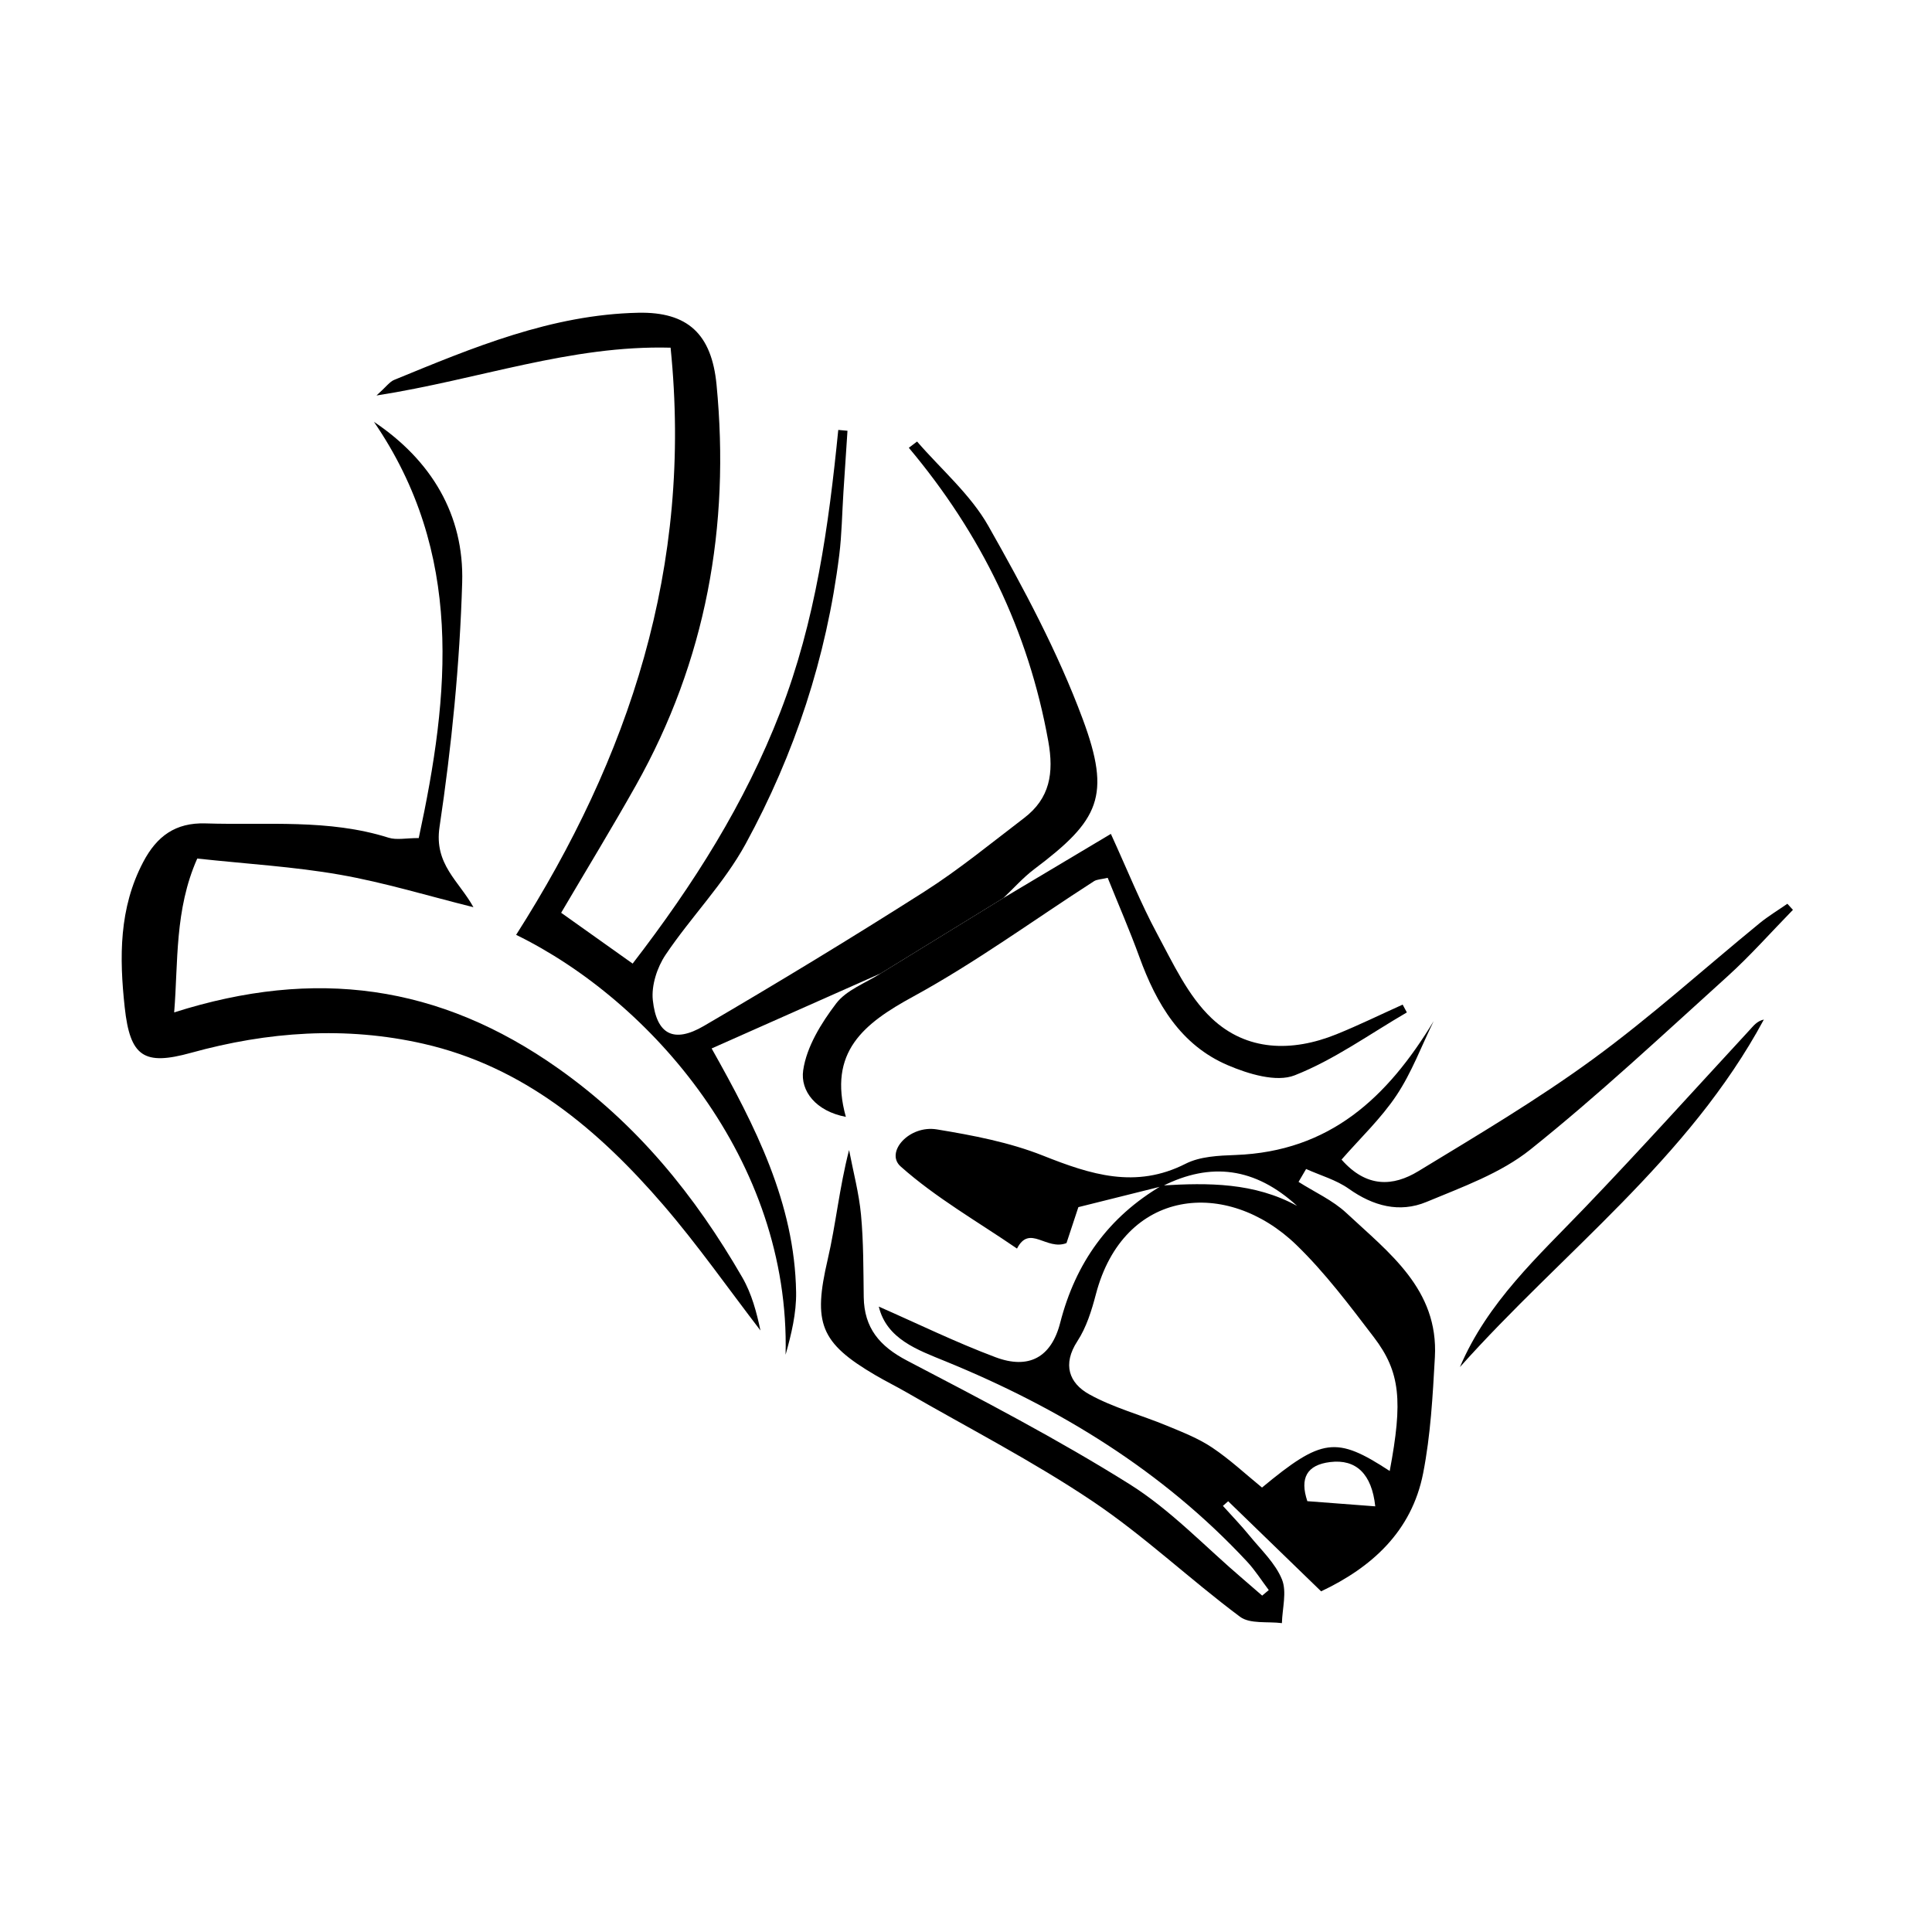 <?xml version="1.0" encoding="utf-8"?>
<!-- Generator: Adobe Illustrator 16.0.0, SVG Export Plug-In . SVG Version: 6.00 Build 0)  -->
<!DOCTYPE svg PUBLIC "-//W3C//DTD SVG 1.1//EN" "http://www.w3.org/Graphics/SVG/1.1/DTD/svg11.dtd">
<svg version="1.1" id="图层_1" xmlns="http://www.w3.org/2000/svg" xmlns:xlink="http://www.w3.org/1999/xlink" x="0px" y="0px"
	 width="200px" height="200px" viewBox="0 0 200 200" enable-background="new 0 0 200 200" xml:space="preserve">
<path d="M120.334,122.791c-2.979,0.743-5.955,1.486-8.702,2.172c-0.431,1.305-0.892,2.695-1.229,3.721
	c-2.082,0.815-3.818-1.977-5.123,0.568c-4.062-2.787-8.404-5.255-12.051-8.506c-1.621-1.445,0.868-4.309,3.764-3.829
	c3.718,0.612,7.51,1.334,10.988,2.717c4.922,1.955,9.582,3.466,14.752,0.837c1.496-0.762,3.429-0.842,5.172-0.906
	c9.757-0.365,15.711-5.932,20.506-13.857c-1.258,2.575-2.27,5.314-3.844,7.679c-1.604,2.407-3.766,4.444-5.691,6.654
	c2.6,2.957,5.355,2.778,7.947,1.202c6.105-3.715,12.283-7.37,18.046-11.578c5.995-4.378,11.528-9.386,17.284-14.094
	c0.904-0.739,1.914-1.346,2.875-2.013c0.191,0.209,0.385,0.419,0.576,0.629c-2.258,2.309-4.402,4.742-6.793,6.903
	c-6.711,6.065-13.328,12.265-20.384,17.908c-3.071,2.459-7.046,3.88-10.756,5.425c-2.795,1.162-5.519,0.43-8.039-1.359
	c-1.303-0.924-2.938-1.381-4.424-2.049c-0.261,0.443-0.521,0.889-0.782,1.334c1.667,1.062,3.541,1.9,4.961,3.228
	c4.402,4.11,9.54,7.903,9.152,14.917c-0.223,4.015-0.443,8.072-1.213,12.004c-1.184,6.055-5.348,9.768-10.563,12.236
	c-3.313-3.211-6.468-6.269-9.621-9.325c-0.183,0.159-0.365,0.319-0.547,0.478c0.922,1.028,1.887,2.021,2.758,3.09
	c1.192,1.461,2.664,2.834,3.353,4.518c0.528,1.294,0.036,3.007-0.003,4.531c-1.467-0.19-3.301,0.111-4.335-0.658
	c-5.195-3.873-9.938-8.389-15.306-11.987c-6.158-4.131-12.799-7.542-19.235-11.257c-1.054-0.609-2.149-1.146-3.199-1.762
	c-5.756-3.373-6.473-5.41-4.945-11.979c0.849-3.646,1.2-7.404,2.213-11.335c0.426,2.233,1.025,4.452,1.236,6.707
	c0.264,2.825,0.241,5.681,0.282,8.522c0.047,3.203,1.646,5.088,4.486,6.574c7.78,4.065,15.59,8.129,23.019,12.782
	c4.292,2.688,7.87,6.519,11.769,9.837c0.662,0.564,1.314,1.139,1.973,1.707c0.229-0.191,0.455-0.382,0.682-0.572
	c-0.746-0.989-1.412-2.053-2.252-2.953c-8.742-9.391-19.393-15.896-31.188-20.719c-2.914-1.191-6.112-2.304-6.931-5.675
	c4.013,1.763,7.979,3.703,12.093,5.245c3.412,1.277,5.76,0.039,6.685-3.563c1.601-6.228,5.007-10.972,10.532-14.217
	c4.796-0.291,9.557-0.313,13.996,2.114C129.93,120.85,125.332,120.268,120.334,122.791z M143.863,152.277
	c1.365-7.26,1.109-10.243-1.641-13.848c-2.524-3.306-5.051-6.679-8.024-9.557c-7.19-6.956-17.878-5.88-20.755,5.12
	c-0.438,1.674-0.979,3.417-1.91,4.842c-1.577,2.415-0.855,4.349,1.217,5.501c2.514,1.396,5.38,2.148,8.061,3.259
	c1.601,0.662,3.25,1.306,4.676,2.261c1.85,1.242,3.496,2.783,5.156,4.137C136.855,148.844,138.324,148.654,143.863,152.277z
	 M142.366,155.936c-0.353-3.332-1.966-4.918-4.673-4.584c-2.422,0.297-3.154,1.67-2.358,4.049
	C137.623,155.574,139.836,155.742,142.366,155.936z"/>
<path d="M91.175,100.764c-5.767,2.561-11.534,5.12-17.507,7.771c4.531,8.061,8.593,16.01,8.745,25.226
	c0.036,2.175-0.491,4.357-1.089,6.48c0.502-20.157-13.95-36.652-27.895-43.466c11.698-18.354,18.302-38.083,15.99-60.783
	c-10.374-0.277-19.83,3.296-30.444,4.95c1.015-0.913,1.356-1.42,1.827-1.614c8.141-3.343,16.278-6.762,25.272-6.952
	c5.135-0.108,7.597,2.221,8.102,7.441c1.419,14.675-1.087,28.575-8.351,41.494c-2.442,4.344-5.04,8.6-7.734,13.179
	c2.41,1.712,4.78,3.397,7.401,5.261c6.334-8.222,11.611-16.569,15.276-26.023c3.658-9.434,5.017-19.262,6.01-29.222
	c0.318,0.029,0.635,0.058,0.953,0.087c-0.141,2.129-0.284,4.258-0.421,6.387c-0.14,2.161-0.164,4.337-0.431,6.482
	c-1.319,10.58-4.609,20.587-9.691,29.898c-2.243,4.109-5.657,7.565-8.29,11.484c-0.874,1.3-1.482,3.178-1.318,4.694
	c0.386,3.562,2.174,4.485,5.284,2.669c7.685-4.49,15.298-9.113,22.806-13.892c3.606-2.295,6.934-5.034,10.342-7.632
	c2.674-2.038,3.1-4.643,2.508-7.943c-2.055-11.453-6.971-21.496-14.438-30.385c0.284-0.216,0.567-0.432,0.852-0.648
	c2.5,2.893,5.537,5.482,7.383,8.745c3.648,6.439,7.187,13.049,9.758,19.964c2.979,8.013,1.725,10.491-5.004,15.554
	c-1.161,0.875-2.141,1.991-3.205,2.996C99.635,95.565,95.405,98.164,91.175,100.764z"/>
<path d="M38.707,43.664c5.95,3.984,9.344,9.641,9.138,16.631c-0.25,8.462-1.094,16.945-2.346,25.32
	c-0.577,3.86,2.016,5.59,3.511,8.298c-4.681-1.164-9.196-2.551-13.813-3.362c-4.771-0.838-9.641-1.117-14.777-1.675
	c-2.357,5.305-1.966,10.714-2.39,15.927c14.591-4.639,27.444-2.894,39.742,5.789c8.208,5.797,14.174,13.17,19.074,21.652
	c0.971,1.682,1.487,3.627,1.874,5.486c-3.343-4.348-6.494-8.861-10.071-13.008c-6.723-7.795-14.453-14.315-24.819-16.674
	c-8.06-1.834-16.111-1.259-24.051,0.938c-4.879,1.352-6.313,0.418-6.87-4.717c-0.559-5.16-0.603-10.257,1.924-15.049
	c1.389-2.635,3.312-4.082,6.445-3.981c6.338,0.204,12.73-0.484,18.942,1.479c0.834,0.264,1.824,0.037,3.128,0.037
	C46.579,71.78,48.018,57.256,38.707,43.664z"/>
<path d="M91.175,100.764c4.23-2.6,8.46-5.198,12.688-7.798c3.537-2.11,7.074-4.221,11.134-6.642
	c1.746,3.816,3.082,7.172,4.782,10.331c1.65,3.063,3.193,6.431,5.648,8.753c3.615,3.421,8.316,3.521,12.92,1.66
	c2.318-0.938,4.572-2.043,6.854-3.071c0.146,0.271,0.291,0.538,0.437,0.808c-3.847,2.234-7.521,4.903-11.615,6.512
	c-1.897,0.746-4.795-0.139-6.914-1.043c-4.889-2.084-7.401-6.369-9.154-11.19c-1.004-2.762-2.18-5.462-3.286-8.212
	c-0.683,0.161-1.114,0.155-1.421,0.351c-6.229,4.007-12.239,8.408-18.722,11.945c-5.108,2.786-8.828,5.722-6.964,12.45
	c-3.104-0.588-4.727-2.678-4.417-4.82c0.353-2.441,1.871-4.89,3.419-6.926C87.627,102.475,89.606,101.773,91.175,100.764z"/>
<path d="M151.13,141.52c2.863-6.729,8.083-11.453,12.937-16.512c5.771-6.017,11.356-12.215,17.016-18.342
	c0.42-0.454,0.783-0.962,1.511-1.122C174.837,119.956,161.716,129.654,151.13,141.52z"/>
<rect x="6" y="26" fill="none" width="187" height="148"/>
</svg>
